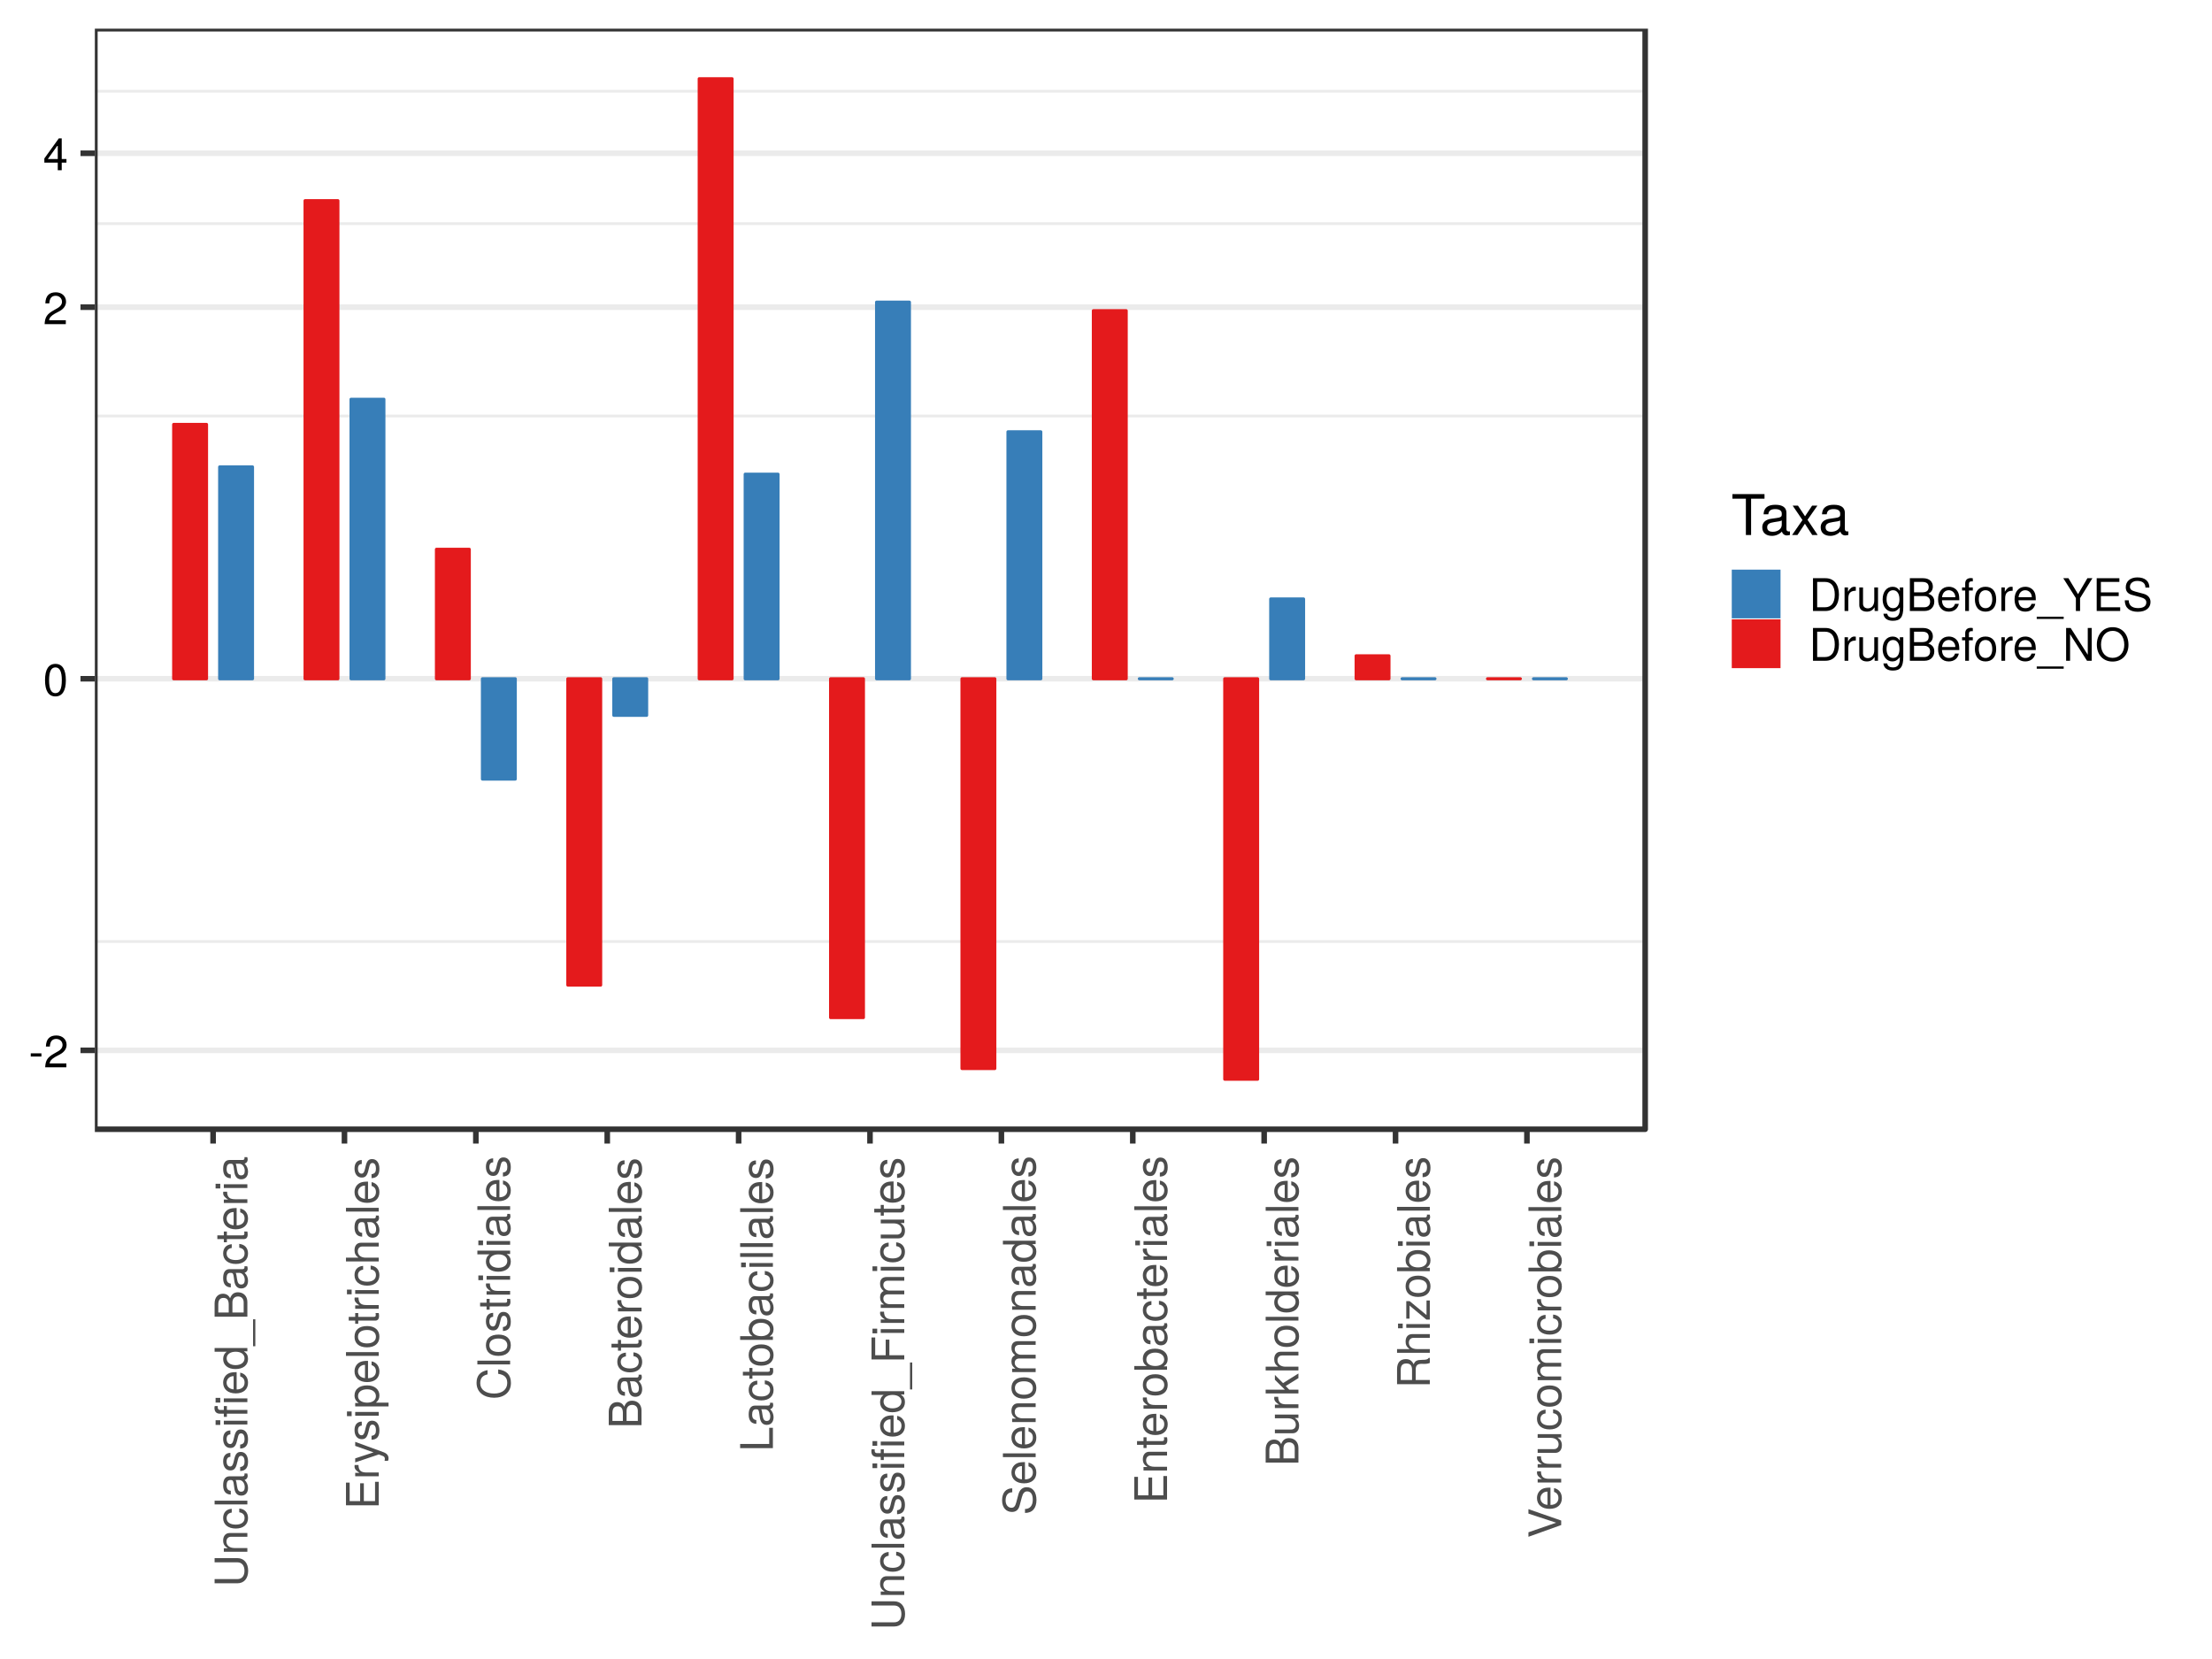 <?xml version="1.0" encoding="UTF-8"?>
<svg xmlns="http://www.w3.org/2000/svg" xmlns:xlink="http://www.w3.org/1999/xlink" width="768pt" height="576pt" viewBox="0 0 768 576" version="1.1">
<defs>
<g>
<symbol overflow="visible" id="glyph0-0">
<path style="stroke:none;" d=""/>
</symbol>
<symbol overflow="visible" id="glyph0-1">
<path style="stroke:none;" d="M 4.422 -3.75 L 4.422 -4.859 L 0.719 -4.859 L 0.719 -3.75 Z M 4.422 -3.75 "/>
</symbol>
<symbol overflow="visible" id="glyph0-2">
<path style="stroke:none;" d="M 7.969 -7.812 C 7.969 -9.688 6.516 -11.062 4.422 -11.062 C 2.172 -11.062 0.859 -9.906 0.781 -7.219 L 2.156 -7.219 C 2.266 -9.078 3.031 -9.859 4.375 -9.859 C 5.625 -9.859 6.562 -8.969 6.562 -7.781 C 6.562 -6.906 6.047 -6.156 5.062 -5.594 L 3.641 -4.781 C 1.328 -3.484 0.656 -2.438 0.531 0 L 7.891 0 L 7.891 -1.359 L 2.078 -1.359 C 2.219 -2.266 2.719 -2.844 4.062 -3.641 L 5.625 -4.469 C 7.172 -5.297 7.969 -6.453 7.969 -7.812 Z M 7.969 -7.812 "/>
</symbol>
<symbol overflow="visible" id="glyph0-3">
<path style="stroke:none;" d="M 7.906 -5.312 C 7.906 -9.156 6.688 -11.062 4.281 -11.062 C 1.906 -11.062 0.672 -9.125 0.672 -5.406 C 0.672 -1.688 1.922 0.234 4.281 0.234 C 6.625 0.234 7.906 -1.688 7.906 -5.312 Z M 6.5 -5.438 C 6.5 -2.312 5.781 -0.906 4.25 -0.906 C 2.812 -0.906 2.078 -2.375 2.078 -5.391 C 2.078 -8.422 2.812 -9.844 4.281 -9.844 C 5.766 -9.844 6.5 -8.406 6.5 -5.438 Z M 6.5 -5.438 "/>
</symbol>
<symbol overflow="visible" id="glyph0-4">
<path style="stroke:none;" d="M 8.109 -2.656 L 8.109 -3.891 L 6.469 -3.891 L 6.469 -11.062 L 5.453 -11.062 L 0.438 -4.094 L 0.438 -2.656 L 5.094 -2.656 L 5.094 0 L 6.469 0 L 6.469 -2.656 Z M 5.094 -3.891 L 1.641 -3.891 L 5.094 -8.719 Z M 5.094 -3.891 "/>
</symbol>
<symbol overflow="visible" id="glyph0-5">
<path style="stroke:none;" d="M 10.406 -5.688 C 10.406 -9.219 8.656 -11.375 5.766 -11.375 L 1.391 -11.375 L 1.391 0 L 5.766 0 C 8.641 0 10.406 -2.156 10.406 -5.688 Z M 8.953 -5.672 C 8.953 -2.812 7.766 -1.281 5.516 -1.281 L 2.844 -1.281 L 2.844 -10.094 L 5.516 -10.094 C 7.766 -10.094 8.953 -8.578 8.953 -5.672 Z M 8.953 -5.672 "/>
</symbol>
<symbol overflow="visible" id="glyph0-6">
<path style="stroke:none;" d="M 5 -7.031 L 5 -8.359 C 4.781 -8.391 4.672 -8.406 4.5 -8.406 C 3.672 -8.406 3.031 -7.906 2.281 -6.688 L 2.281 -8.172 L 1.094 -8.172 L 1.094 0 L 2.391 0 L 2.391 -4.234 C 2.391 -6.078 3 -7 5 -7.031 Z M 5 -7.031 "/>
</symbol>
<symbol overflow="visible" id="glyph0-7">
<path style="stroke:none;" d="M 7.516 0 L 7.516 -8.172 L 6.219 -8.172 L 6.219 -3.672 C 6.219 -2 5.344 -0.906 3.984 -0.906 C 2.969 -0.906 2.312 -1.531 2.312 -2.516 L 2.312 -8.172 L 1.016 -8.172 L 1.016 -2 C 1.016 -0.641 2.031 0.234 3.625 0.234 C 4.812 0.234 5.578 -0.188 6.344 -1.266 L 6.344 0 Z M 7.516 0 "/>
</symbol>
<symbol overflow="visible" id="glyph0-8">
<path style="stroke:none;" d="M 7.625 -1.344 L 7.625 -8.172 L 6.422 -8.172 L 6.422 -6.984 C 5.766 -7.953 4.969 -8.406 3.922 -8.406 C 1.859 -8.406 0.453 -6.656 0.453 -4 C 0.453 -1.438 1.906 0.234 3.828 0.234 C 4.844 0.234 5.562 -0.203 6.422 -1.234 L 6.422 -0.688 C 6.422 1.484 5.531 2.312 4.016 2.312 C 3 2.312 2.203 1.938 2.047 0.938 L 0.719 0.938 C 0.859 2.484 2.062 3.406 3.969 3.406 C 6.531 3.406 7.625 2.266 7.625 -1.344 Z M 6.297 -4.031 C 6.297 -2.094 5.453 -0.969 4.078 -0.969 C 2.672 -0.969 1.812 -2.109 1.812 -4.078 C 1.812 -6.047 2.688 -7.203 4.062 -7.203 C 5.469 -7.203 6.297 -6.016 6.297 -4.031 Z M 6.297 -4.031 "/>
</symbol>
<symbol overflow="visible" id="glyph0-9">
<path style="stroke:none;" d="M 9.719 -3.25 C 9.719 -4.609 9.094 -5.438 7.641 -6 C 8.672 -6.484 9.219 -7.328 9.219 -8.484 C 9.219 -10.141 8 -11.375 5.844 -11.375 L 1.234 -11.375 L 1.234 0 L 6.359 0 C 8.406 0 9.719 -1.375 9.719 -3.25 Z M 7.766 -8.281 C 7.766 -7.125 7.094 -6.469 5.484 -6.469 L 2.688 -6.469 L 2.688 -10.094 L 5.484 -10.094 C 7.094 -10.094 7.766 -9.438 7.766 -8.281 Z M 8.266 -3.234 C 8.266 -2.141 7.594 -1.281 6.219 -1.281 L 2.688 -1.281 L 2.688 -5.188 L 6.219 -5.188 C 7.594 -5.188 8.266 -4.328 8.266 -3.234 Z M 8.266 -3.234 "/>
</symbol>
<symbol overflow="visible" id="glyph0-10">
<path style="stroke:none;" d="M 8 -3.719 C 8 -4.891 7.906 -5.641 7.672 -6.25 C 7.141 -7.594 5.891 -8.406 4.359 -8.406 C 2.094 -8.406 0.625 -6.719 0.625 -4.031 C 0.625 -1.359 2.047 0.234 4.328 0.234 C 6.203 0.234 7.5 -0.828 7.828 -2.484 L 6.516 -2.484 C 6.156 -1.406 5.422 -0.969 4.375 -0.969 C 3.031 -0.969 2.016 -1.844 1.984 -3.719 Z M 6.609 -4.859 C 6.609 -4.859 6.609 -4.797 6.594 -4.766 L 2.016 -4.766 C 2.125 -6.219 3.047 -7.203 4.344 -7.203 C 5.625 -7.203 6.609 -6.141 6.609 -4.859 Z M 6.609 -4.859 "/>
</symbol>
<symbol overflow="visible" id="glyph0-11">
<path style="stroke:none;" d="M 4.016 -7.109 L 4.016 -8.172 L 2.672 -8.172 L 2.672 -9.453 C 2.672 -10 2.984 -10.281 3.578 -10.281 C 3.688 -10.281 3.734 -10.281 4.016 -10.266 L 4.016 -11.344 C 3.734 -11.406 3.562 -11.422 3.297 -11.422 C 2.094 -11.422 1.375 -10.734 1.375 -9.562 L 1.375 -8.172 L 0.281 -8.172 L 0.281 -7.109 L 1.375 -7.109 L 1.375 0 L 2.672 0 L 2.672 -7.109 Z M 4.016 -7.109 "/>
</symbol>
<symbol overflow="visible" id="glyph0-12">
<path style="stroke:none;" d="M 7.953 -4.016 C 7.953 -6.844 6.594 -8.406 4.234 -8.406 C 1.953 -8.406 0.562 -6.828 0.562 -4.078 C 0.562 -1.344 1.938 0.234 4.25 0.234 C 6.547 0.234 7.953 -1.344 7.953 -4.016 Z M 6.594 -4.031 C 6.594 -2.125 5.688 -0.969 4.25 -0.969 C 2.812 -0.969 1.922 -2.109 1.922 -4.078 C 1.922 -6.047 2.812 -7.203 4.25 -7.203 C 5.719 -7.203 6.594 -6.062 6.594 -4.031 Z M 6.594 -4.031 "/>
</symbol>
<symbol overflow="visible" id="glyph0-13">
<path style="stroke:none;" d="M 9.016 2.766 L 9.016 1.984 L -0.344 1.984 L -0.344 2.766 Z M 9.016 2.766 "/>
</symbol>
<symbol overflow="visible" id="glyph0-14">
<path style="stroke:none;" d="M 10.312 -11.375 L 8.578 -11.375 L 5.328 -5.828 L 2 -11.375 L 0.203 -11.375 L 4.578 -4.453 L 4.578 0 L 6.031 0 L 6.031 -4.453 Z M 10.312 -11.375 "/>
</symbol>
<symbol overflow="visible" id="glyph0-15">
<path style="stroke:none;" d="M 9.562 0 L 9.562 -1.281 L 2.859 -1.281 L 2.859 -5.172 L 9.047 -5.172 L 9.047 -6.453 L 2.859 -6.453 L 2.859 -10.094 L 9.281 -10.094 L 9.281 -11.375 L 1.406 -11.375 L 1.406 0 Z M 9.562 0 "/>
</symbol>
<symbol overflow="visible" id="glyph0-16">
<path style="stroke:none;" d="M 9.688 -3.125 C 9.688 -4.516 8.812 -5.547 7.266 -5.969 L 4.406 -6.734 C 3.047 -7.094 2.547 -7.547 2.547 -8.422 C 2.547 -9.578 3.562 -10.438 5.078 -10.438 C 6.891 -10.438 7.922 -9.609 7.922 -8.125 L 9.297 -8.125 C 9.297 -10.359 7.75 -11.656 5.125 -11.656 C 2.641 -11.656 1.094 -10.281 1.094 -8.219 C 1.094 -6.828 1.828 -5.953 3.328 -5.562 L 6.141 -4.812 C 7.578 -4.438 8.234 -3.875 8.234 -2.984 C 8.234 -1.734 7.297 -1 5.328 -1 C 3.188 -1 2.125 -2.078 2.125 -3.703 L 0.75 -3.703 C 0.75 -1.016 2.562 0.281 5.234 0.281 C 8.125 0.281 9.688 -1.094 9.688 -3.125 Z M 9.688 -3.125 "/>
</symbol>
<symbol overflow="visible" id="glyph0-17">
<path style="stroke:none;" d="M 10.078 0 L 10.078 -11.375 L 8.703 -11.375 L 8.703 -2.078 L 2.766 -11.375 L 1.188 -11.375 L 1.188 0 L 2.562 0 L 2.562 -9.219 L 8.438 0 Z M 10.078 0 "/>
</symbol>
<symbol overflow="visible" id="glyph0-18">
<path style="stroke:none;" d="M 11.578 -5.5 C 11.578 -9.172 9.406 -11.656 6.062 -11.656 C 2.812 -11.656 0.594 -9.156 0.594 -5.594 C 0.594 -2.047 2.812 0.281 6.078 0.281 C 9.422 0.281 11.578 -2.172 11.578 -5.5 Z M 10.125 -5.531 C 10.125 -2.797 8.484 -1 6.078 -1 C 3.672 -1 2.047 -2.797 2.047 -5.594 C 2.047 -8.406 3.672 -10.375 6.062 -10.375 C 8.531 -10.375 10.125 -8.406 10.125 -5.531 Z M 10.125 -5.531 "/>
</symbol>
<symbol overflow="visible" id="glyph1-0">
<path style="stroke:none;" d=""/>
</symbol>
<symbol overflow="visible" id="glyph1-1">
<path style="stroke:none;" d="M -3.469 -10.062 L -11.375 -10.062 L -11.375 -8.609 L -3.469 -8.609 C -1.938 -8.609 -1 -7.5 -1 -5.672 C -1 -3.969 -1.812 -2.781 -3.469 -2.781 L -11.375 -2.781 L -11.375 -1.328 L -3.469 -1.328 C -1.156 -1.328 0.281 -2.984 0.281 -5.672 C 0.281 -8.344 -1.188 -10.062 -3.469 -10.062 Z M -3.469 -10.062 "/>
</symbol>
<symbol overflow="visible" id="glyph1-2">
<path style="stroke:none;" d="M 0 -7.594 L -6.172 -7.594 C -7.531 -7.594 -8.406 -6.578 -8.406 -5 C -8.406 -3.797 -7.938 -3.016 -6.797 -2.297 L -8.172 -2.297 L -8.172 -1.094 L 0 -1.094 L 0 -2.391 L -4.5 -2.391 C -6.172 -2.391 -7.266 -3.297 -7.266 -4.609 C -7.266 -5.641 -6.641 -6.297 -5.656 -6.297 L 0 -6.297 Z M 0 -7.594 "/>
</symbol>
<symbol overflow="visible" id="glyph1-3">
<path style="stroke:none;" d="M -2.812 -7.438 L -2.812 -6.125 C -1.5 -5.906 -0.969 -5.234 -0.969 -4.125 C -0.969 -2.703 -2.078 -1.844 -4 -1.844 C -6.047 -1.844 -7.203 -2.688 -7.203 -4.094 C -7.203 -5.188 -6.562 -5.875 -5.422 -6.031 L -5.422 -7.344 C -7.422 -7.188 -8.406 -5.938 -8.406 -4.109 C -8.406 -1.922 -6.719 -0.484 -4 -0.484 C -1.375 -0.484 0.234 -1.891 0.234 -4.094 C 0.234 -6.047 -0.938 -7.281 -2.812 -7.438 Z M -2.812 -7.438 "/>
</symbol>
<symbol overflow="visible" id="glyph1-4">
<path style="stroke:none;" d="M 0 -2.359 L -11.375 -2.359 L -11.375 -1.062 L 0 -1.062 Z M 0 -2.359 "/>
</symbol>
<symbol overflow="visible" id="glyph1-5">
<path style="stroke:none;" d="M -0.031 -8.344 L -1.016 -8.344 C -0.984 -8.203 -0.984 -8.141 -0.984 -8.062 C -0.984 -7.609 -1.219 -7.359 -1.625 -7.359 L -6.172 -7.359 C -7.625 -7.359 -8.406 -6.297 -8.406 -4.281 C -8.406 -2.312 -7.641 -1.094 -5.75 -1.016 L -5.75 -2.328 C -6.75 -2.438 -7.203 -3.031 -7.203 -4.234 C -7.203 -5.406 -6.766 -6.062 -5.984 -6.062 L -5.641 -6.062 C -5.094 -6.062 -4.859 -5.734 -4.734 -4.703 C -4.5 -2.875 -4.438 -2.594 -4.234 -2.094 C -3.859 -1.141 -3.125 -0.656 -2.125 -0.656 C -0.641 -0.656 0.234 -1.688 0.234 -3.344 C 0.234 -4.375 -0.203 -5.391 -0.969 -6.109 C -0.344 -6.25 0.109 -6.812 0.109 -7.453 C 0.109 -7.719 0.078 -7.922 -0.031 -8.344 Z M -2.828 -6.062 C -1.656 -6.062 -0.906 -4.875 -0.906 -3.625 C -0.906 -2.609 -1.266 -2.016 -2.156 -2.016 C -3.016 -2.016 -3.391 -2.594 -3.594 -3.969 C -3.781 -5.344 -3.844 -5.625 -4.031 -6.062 Z M -2.828 -6.062 "/>
</symbol>
<symbol overflow="visible" id="glyph1-6">
<path style="stroke:none;" d="M -2.297 -7.156 C -3.516 -7.156 -4.109 -6.469 -4.5 -4.844 L -4.797 -3.609 C -5.047 -2.547 -5.391 -2.094 -5.969 -2.094 C -6.719 -2.094 -7.203 -2.766 -7.203 -3.828 C -7.203 -4.859 -6.75 -5.422 -5.891 -5.453 L -5.891 -6.828 C -7.5 -6.812 -8.406 -5.75 -8.406 -3.875 C -8.406 -1.969 -7.422 -0.734 -5.906 -0.734 C -4.625 -0.734 -4.016 -1.391 -3.562 -3.328 L -3.266 -4.531 C -3.047 -5.438 -2.781 -5.797 -2.188 -5.797 C -1.422 -5.797 -0.969 -5.031 -0.969 -3.906 C -0.969 -2.734 -1.25 -2.078 -2.5 -1.906 L -2.5 -0.531 C -0.609 -0.594 0.234 -1.656 0.234 -3.797 C 0.234 -5.844 -0.719 -7.156 -2.297 -7.156 Z M -2.297 -7.156 "/>
</symbol>
<symbol overflow="visible" id="glyph1-7">
<path style="stroke:none;" d="M 0 -2.391 L -8.172 -2.391 L -8.172 -1.094 L 0 -1.094 Z M -9.406 -2.562 L -11.031 -2.562 L -11.031 -0.938 L -9.406 -0.938 Z M -9.406 -2.562 "/>
</symbol>
<symbol overflow="visible" id="glyph1-8">
<path style="stroke:none;" d="M -7.109 -4.016 L -8.172 -4.016 L -8.172 -2.672 L -9.453 -2.672 C -10 -2.672 -10.281 -2.984 -10.281 -3.578 C -10.281 -3.688 -10.281 -3.734 -10.266 -4.016 L -11.344 -4.016 C -11.406 -3.734 -11.422 -3.562 -11.422 -3.297 C -11.422 -2.094 -10.734 -1.375 -9.562 -1.375 L -8.172 -1.375 L -8.172 -0.281 L -7.109 -0.281 L -7.109 -1.375 L 0 -1.375 L 0 -2.672 L -7.109 -2.672 Z M 0 -6.688 L -8.172 -6.688 L -8.172 -5.391 L 0 -5.391 Z M -9.406 -6.859 L -11.031 -6.859 L -11.031 -5.234 L -9.406 -5.234 Z M -9.406 -6.859 "/>
</symbol>
<symbol overflow="visible" id="glyph1-9">
<path style="stroke:none;" d="M -3.719 -8 C -4.891 -8 -5.641 -7.906 -6.25 -7.672 C -7.594 -7.141 -8.406 -5.891 -8.406 -4.359 C -8.406 -2.094 -6.719 -0.625 -4.031 -0.625 C -1.359 -0.625 0.234 -2.047 0.234 -4.328 C 0.234 -6.203 -0.828 -7.5 -2.484 -7.828 L -2.484 -6.516 C -1.406 -6.156 -0.969 -5.422 -0.969 -4.375 C -0.969 -3.031 -1.844 -2.016 -3.719 -1.984 Z M -4.859 -6.609 C -4.859 -6.609 -4.797 -6.609 -4.766 -6.594 L -4.766 -2.016 C -6.219 -2.125 -7.203 -3.047 -7.203 -4.344 C -7.203 -5.625 -6.141 -6.609 -4.859 -6.609 Z M -4.859 -6.609 "/>
</symbol>
<symbol overflow="visible" id="glyph1-10">
<path style="stroke:none;" d="M 0 -7.719 L -11.375 -7.719 L -11.375 -6.422 L -7.141 -6.422 C -7.969 -5.875 -8.406 -5 -8.406 -3.906 C -8.406 -1.797 -6.766 -0.406 -4.156 -0.406 C -1.406 -0.406 0.234 -1.766 0.234 -3.953 C 0.234 -5.078 -0.188 -5.859 -1.203 -6.562 L 0 -6.562 Z M -4.047 -6.422 C -2.172 -6.422 -0.984 -5.516 -0.984 -4.141 C -0.984 -2.719 -2.188 -1.766 -4.078 -1.766 C -5.984 -1.766 -7.188 -2.719 -7.188 -4.125 C -7.188 -5.531 -5.938 -6.422 -4.047 -6.422 Z M -4.047 -6.422 "/>
</symbol>
<symbol overflow="visible" id="glyph1-11">
<path style="stroke:none;" d="M 2.766 -9.016 L 1.984 -9.016 L 1.984 0.344 L 2.766 0.344 Z M 2.766 -9.016 "/>
</symbol>
<symbol overflow="visible" id="glyph1-12">
<path style="stroke:none;" d="M -3.25 -9.719 C -4.609 -9.719 -5.438 -9.094 -6 -7.641 C -6.484 -8.672 -7.328 -9.219 -8.484 -9.219 C -10.141 -9.219 -11.375 -8 -11.375 -5.844 L -11.375 -1.234 L 0 -1.234 L 0 -6.359 C 0 -8.406 -1.375 -9.719 -3.25 -9.719 Z M -8.281 -7.766 C -7.125 -7.766 -6.469 -7.094 -6.469 -5.484 L -6.469 -2.688 L -10.094 -2.688 L -10.094 -5.484 C -10.094 -7.094 -9.438 -7.766 -8.281 -7.766 Z M -3.234 -8.266 C -2.141 -8.266 -1.281 -7.594 -1.281 -6.219 L -1.281 -2.688 L -5.188 -2.688 L -5.188 -6.219 C -5.188 -7.594 -4.328 -8.266 -3.234 -8.266 Z M -3.234 -8.266 "/>
</symbol>
<symbol overflow="visible" id="glyph1-13">
<path style="stroke:none;" d="M 0 -3.953 L -1.094 -3.953 C -1.047 -3.797 -1.031 -3.594 -1.031 -3.344 C -1.031 -2.781 -1.188 -2.625 -1.766 -2.625 L -7.109 -2.625 L -7.109 -3.953 L -8.172 -3.953 L -8.172 -2.625 L -10.422 -2.625 L -10.422 -1.328 L -8.172 -1.328 L -8.172 -0.219 L -7.109 -0.219 L -7.109 -1.328 L -1.188 -1.328 C -0.359 -1.328 0.109 -1.891 0.109 -2.906 C 0.109 -3.219 0.078 -3.531 0 -3.953 Z M 0 -3.953 "/>
</symbol>
<symbol overflow="visible" id="glyph1-14">
<path style="stroke:none;" d="M -7.031 -5 L -8.359 -5 C -8.391 -4.781 -8.406 -4.672 -8.406 -4.5 C -8.406 -3.672 -7.906 -3.031 -6.688 -2.281 L -8.172 -2.281 L -8.172 -1.094 L 0 -1.094 L 0 -2.391 L -4.234 -2.391 C -6.078 -2.391 -7 -3 -7.031 -5 Z M -7.031 -5 "/>
</symbol>
<symbol overflow="visible" id="glyph1-15">
<path style="stroke:none;" d="M 0 -9.562 L -1.281 -9.562 L -1.281 -2.859 L -5.172 -2.859 L -5.172 -9.047 L -6.453 -9.047 L -6.453 -2.859 L -10.094 -2.859 L -10.094 -9.281 L -11.375 -9.281 L -11.375 -1.406 L 0 -1.406 Z M 0 -9.562 "/>
</symbol>
<symbol overflow="visible" id="glyph1-16">
<path style="stroke:none;" d="M -8.172 -7.453 L -8.172 -6.047 L -1.812 -3.797 L -8.172 -1.703 L -8.172 -0.312 L 0.031 -3.078 L 1.328 -2.578 C 1.906 -2.359 2.125 -2.094 2.125 -1.531 C 2.125 -1.344 2.094 -1.125 2.031 -0.844 L 3.203 -0.844 C 3.344 -1.109 3.406 -1.375 3.406 -1.719 C 3.406 -2.641 2.891 -3.391 1.719 -3.828 Z M -8.172 -7.453 "/>
</symbol>
<symbol overflow="visible" id="glyph1-17">
<path style="stroke:none;" d="M -4 -8.156 C -6.75 -8.156 -8.406 -6.812 -8.406 -4.641 C -8.406 -3.547 -7.906 -2.656 -6.938 -2.047 L -8.172 -2.047 L -8.172 -0.859 L 3.406 -0.859 L 3.406 -2.156 L -0.984 -2.156 C -0.141 -2.844 0.234 -3.609 0.234 -4.656 C 0.234 -6.766 -1.406 -8.156 -4 -8.156 Z M -4.031 -6.797 C -2.188 -6.797 -0.984 -5.844 -0.984 -4.422 C -0.984 -3.062 -2.109 -2.156 -4.016 -2.156 C -5.938 -2.156 -7.188 -3.062 -7.188 -4.422 C -7.188 -5.859 -5.984 -6.797 -4.031 -6.797 Z M -4.031 -6.797 "/>
</symbol>
<symbol overflow="visible" id="glyph1-18">
<path style="stroke:none;" d="M -4.016 -7.953 C -6.844 -7.953 -8.406 -6.594 -8.406 -4.234 C -8.406 -1.953 -6.828 -0.562 -4.078 -0.562 C -1.344 -0.562 0.234 -1.938 0.234 -4.25 C 0.234 -6.547 -1.344 -7.953 -4.016 -7.953 Z M -4.031 -6.594 C -2.125 -6.594 -0.969 -5.688 -0.969 -4.25 C -0.969 -2.812 -2.109 -1.922 -4.078 -1.922 C -6.047 -1.922 -7.203 -2.812 -7.203 -4.25 C -7.203 -5.719 -6.062 -6.594 -4.031 -6.594 Z M -4.031 -6.594 "/>
</symbol>
<symbol overflow="visible" id="glyph1-19">
<path style="stroke:none;" d="M 0 -7.578 L -6.172 -7.578 C -7.547 -7.578 -8.406 -6.594 -8.406 -5 C -8.406 -3.859 -8.047 -3.156 -7.047 -2.391 L -11.375 -2.391 L -11.375 -1.094 L 0 -1.094 L 0 -2.391 L -4.5 -2.391 C -6.172 -2.391 -7.266 -3.266 -7.266 -4.594 C -7.266 -5.516 -6.734 -6.281 -5.656 -6.281 L 0 -6.281 Z M 0 -7.578 "/>
</symbol>
<symbol overflow="visible" id="glyph1-20">
<path style="stroke:none;" d="M -4.141 -10.562 L -4.141 -9.062 C -2 -8.719 -1 -7.812 -1 -5.891 C -1 -3.641 -2.734 -2.203 -5.562 -2.203 C -8.484 -2.203 -10.375 -3.578 -10.375 -5.766 C -10.375 -7.547 -9.578 -8.484 -7.844 -8.844 L -7.844 -10.328 C -10.344 -9.875 -11.656 -8.438 -11.656 -5.938 C -11.656 -2.5 -8.875 -0.75 -5.547 -0.75 C -2.234 -0.75 0.281 -2.547 0.281 -5.875 C 0.281 -8.656 -1.188 -10.219 -4.141 -10.562 Z M -4.141 -10.562 "/>
</symbol>
<symbol overflow="visible" id="glyph1-21">
<path style="stroke:none;" d="M 0 -8.312 L -1.281 -8.312 L -1.281 -2.703 L -11.375 -2.703 L -11.375 -1.25 L 0 -1.25 Z M 0 -8.312 "/>
</symbol>
<symbol overflow="visible" id="glyph1-22">
<path style="stroke:none;" d="M -4.172 -8.156 C -6.828 -8.156 -8.406 -6.812 -8.406 -4.656 C -8.406 -3.547 -7.984 -2.75 -7.062 -2.141 L -11.375 -2.141 L -11.375 -0.844 L 0 -0.844 L 0 -2.016 L -1.172 -2.016 C -0.219 -2.641 0.234 -3.469 0.234 -4.594 C 0.234 -6.75 -1.531 -8.156 -4.172 -8.156 Z M -4.094 -6.797 C -2.25 -6.797 -0.984 -5.828 -0.984 -4.406 C -0.984 -3.047 -2.234 -2.141 -4.078 -2.141 C -6 -2.141 -7.25 -3.047 -7.188 -4.406 C -7.188 -5.859 -5.922 -6.797 -4.094 -6.797 Z M -4.094 -6.797 "/>
</symbol>
<symbol overflow="visible" id="glyph1-23">
<path style="stroke:none;" d="M -10.094 -9.031 L -11.375 -9.031 L -11.375 -1.406 L 0 -1.406 L 0 -2.859 L -5.172 -2.859 L -5.172 -8.281 L -6.453 -8.281 L -6.453 -2.859 L -10.094 -2.859 Z M -10.094 -9.031 "/>
</symbol>
<symbol overflow="visible" id="glyph1-24">
<path style="stroke:none;" d="M 0 -11.844 L -6.125 -11.844 C -7.594 -11.844 -8.406 -11.047 -8.406 -9.516 C -8.406 -8.422 -8.078 -7.766 -7.156 -7 C -8.031 -6.516 -8.406 -5.859 -8.406 -4.797 C -8.406 -3.719 -8 -3 -7.016 -2.297 L -8.172 -2.297 L -8.172 -1.109 L 0 -1.109 L 0 -2.406 L -5.125 -2.406 C -6.312 -2.406 -7.266 -3.266 -7.266 -4.312 C -7.266 -5.281 -6.672 -5.828 -5.625 -5.828 L 0 -5.828 L 0 -7.125 L -5.125 -7.125 C -6.312 -7.125 -7.266 -8 -7.266 -9.062 C -7.266 -10.016 -6.656 -10.562 -5.625 -10.562 L 0 -10.562 Z M 0 -11.844 "/>
</symbol>
<symbol overflow="visible" id="glyph1-25">
<path style="stroke:none;" d="M 0 -7.516 L -8.172 -7.516 L -8.172 -6.219 L -3.672 -6.219 C -2 -6.219 -0.906 -5.344 -0.906 -3.984 C -0.906 -2.969 -1.531 -2.312 -2.516 -2.312 L -8.172 -2.312 L -8.172 -1.016 L -2 -1.016 C -0.641 -1.016 0.234 -2.031 0.234 -3.625 C 0.234 -4.812 -0.188 -5.578 -1.266 -6.344 L 0 -6.344 Z M 0 -7.516 "/>
</symbol>
<symbol overflow="visible" id="glyph1-26">
<path style="stroke:none;" d="M -3.125 -9.688 C -4.516 -9.688 -5.547 -8.812 -5.969 -7.266 L -6.734 -4.406 C -7.094 -3.047 -7.547 -2.547 -8.422 -2.547 C -9.578 -2.547 -10.438 -3.562 -10.438 -5.078 C -10.438 -6.891 -9.609 -7.922 -8.125 -7.922 L -8.125 -9.297 C -10.359 -9.297 -11.656 -7.75 -11.656 -5.125 C -11.656 -2.641 -10.281 -1.094 -8.219 -1.094 C -6.828 -1.094 -5.953 -1.828 -5.562 -3.328 L -4.812 -6.141 C -4.438 -7.578 -3.875 -8.234 -2.984 -8.234 C -1.734 -8.234 -1 -7.297 -1 -5.328 C -1 -3.188 -2.078 -2.125 -3.703 -2.125 L -3.703 -0.75 C -1.016 -0.75 0.281 -2.562 0.281 -5.234 C 0.281 -8.125 -1.094 -9.688 -3.125 -9.688 Z M -3.125 -9.688 "/>
</symbol>
<symbol overflow="visible" id="glyph1-27">
<path style="stroke:none;" d="M 0 -7.828 L -5.344 -4.484 L -8.172 -7.328 L -8.172 -5.656 L -4.703 -2.203 L -11.375 -2.203 L -11.375 -0.906 L 0 -0.906 L 0 -2.203 L -3.188 -2.203 L -4.422 -3.469 L 0 -6.219 Z M 0 -7.828 "/>
</symbol>
<symbol overflow="visible" id="glyph1-28">
<path style="stroke:none;" d="M 0 -10.594 L -0.359 -10.594 C -0.734 -10.047 -1.141 -9.922 -2.656 -9.906 C -4.516 -9.875 -5.078 -9.594 -5.609 -8.359 C -6.234 -9.641 -7.031 -10.156 -8.328 -10.156 C -10.297 -10.156 -11.375 -8.922 -11.375 -6.688 L -11.375 -1.453 L 0 -1.453 L 0 -2.906 L -4.891 -2.906 L -4.891 -6.641 C -4.891 -7.922 -4.266 -8.531 -2.875 -8.516 L -1.859 -8.5 C -1.156 -8.484 -0.469 -8.625 0 -8.828 Z M -8.125 -8.641 C -6.781 -8.641 -6.172 -7.953 -6.172 -6.406 L -6.172 -2.906 L -10.094 -2.906 L -10.094 -6.406 C -10.094 -8.031 -9.406 -8.641 -8.125 -8.641 Z M -8.125 -8.641 "/>
</symbol>
<symbol overflow="visible" id="glyph1-29">
<path style="stroke:none;" d="M 0 -7.125 L -1.141 -7.125 L -1.141 -2.062 L -7.016 -6.906 L -8.172 -6.906 L -8.172 -0.812 L -7.031 -0.812 L -7.031 -5.359 L -1.172 -0.484 L 0 -0.484 Z M 0 -7.125 "/>
</symbol>
<symbol overflow="visible" id="glyph1-30">
<path style="stroke:none;" d="M -11.375 -10.062 L -11.375 -8.516 L -1.75 -5.359 L -11.375 -2.031 L -11.375 -0.469 L 0 -4.547 L 0 -6.109 Z M -11.375 -10.062 "/>
</symbol>
<symbol overflow="visible" id="glyph2-0">
<path style="stroke:none;" d=""/>
</symbol>
<symbol overflow="visible" id="glyph2-1">
<path style="stroke:none;" d="M 11.547 -12.609 L 11.547 -14.203 L 0.406 -14.203 L 0.406 -12.609 L 5.078 -12.609 L 5.078 0 L 6.891 0 L 6.891 -12.609 Z M 11.547 -12.609 "/>
</symbol>
<symbol overflow="visible" id="glyph2-2">
<path style="stroke:none;" d="M 10.422 -0.031 L 10.422 -1.266 C 10.25 -1.234 10.172 -1.234 10.078 -1.234 C 9.516 -1.234 9.203 -1.516 9.203 -2.031 L 9.203 -7.719 C 9.203 -9.531 7.875 -10.5 5.359 -10.5 C 2.891 -10.5 1.359 -9.547 1.266 -7.188 L 2.906 -7.188 C 3.047 -8.438 3.781 -9 5.297 -9 C 6.766 -9 7.578 -8.453 7.578 -7.484 L 7.578 -7.047 C 7.578 -6.375 7.172 -6.078 5.891 -5.922 C 3.578 -5.625 3.234 -5.547 2.609 -5.297 C 1.422 -4.812 0.812 -3.891 0.812 -2.656 C 0.812 -0.797 2.109 0.297 4.172 0.297 C 5.469 0.297 6.734 -0.25 7.641 -1.203 C 7.812 -0.422 8.516 0.141 9.312 0.141 C 9.641 0.141 9.891 0.094 10.422 -0.031 Z M 7.578 -3.531 C 7.578 -2.062 6.094 -1.125 4.516 -1.125 C 3.25 -1.125 2.516 -1.578 2.516 -2.688 C 2.516 -3.766 3.234 -4.234 4.969 -4.484 C 6.688 -4.719 7.031 -4.797 7.578 -5.047 Z M 7.578 -3.531 "/>
</symbol>
<symbol overflow="visible" id="glyph2-3">
<path style="stroke:none;" d="M 9.219 0 L 5.688 -5.281 L 9.125 -10.203 L 7.281 -10.203 L 4.828 -6.5 L 2.375 -10.203 L 0.531 -10.203 L 3.938 -5.203 L 0.328 0 L 2.188 0 L 4.781 -3.922 L 7.328 0 Z M 9.219 0 "/>
</symbol>
</g>
<clipPath id="clip1">
  <path d="M 32.93 9.961 L 572 9.961 L 572 393 L 32.93 393 Z M 32.93 9.961 "/>
</clipPath>
<clipPath id="clip2">
  <path d="M 32.93 326 L 572 326 L 572 328 L 32.93 328 Z M 32.93 326 "/>
</clipPath>
<clipPath id="clip3">
  <path d="M 32.93 143 L 572 143 L 572 145 L 32.93 145 Z M 32.93 143 "/>
</clipPath>
<clipPath id="clip4">
  <path d="M 32.93 77 L 572 77 L 572 79 L 32.93 79 Z M 32.93 77 "/>
</clipPath>
<clipPath id="clip5">
  <path d="M 32.93 31 L 572 31 L 572 33 L 32.93 33 Z M 32.93 31 "/>
</clipPath>
<clipPath id="clip6">
  <path d="M 32.93 363 L 572.199 363 L 572.199 366 L 32.93 366 Z M 32.93 363 "/>
</clipPath>
<clipPath id="clip7">
  <path d="M 32.93 234 L 572.199 234 L 572.199 237 L 32.93 237 Z M 32.93 234 "/>
</clipPath>
<clipPath id="clip8">
  <path d="M 32.93 105 L 572.199 105 L 572.199 108 L 32.93 108 Z M 32.93 105 "/>
</clipPath>
<clipPath id="clip9">
  <path d="M 32.93 52 L 572.199 52 L 572.199 55 L 32.93 55 Z M 32.93 52 "/>
</clipPath>
<clipPath id="clip10">
  <path d="M 32.93 9.961 L 572.199 9.961 L 572.199 393.07 L 32.93 393.07 Z M 32.93 9.961 "/>
</clipPath>
</defs>
<g id="surface6212">
<rect x="0" y="0" width="768" height="576" style="fill:rgb(100%,100%,100%);fill-opacity:1;stroke:none;"/>
<rect x="0" y="0" width="768" height="576" style="fill:rgb(100%,100%,100%);fill-opacity:1;stroke:none;"/>
<path style="fill:none;stroke-width:1.94;stroke-linecap:round;stroke-linejoin:round;stroke:rgb(100%,100%,100%);stroke-opacity:1;stroke-miterlimit:10;" d="M 0 576 L 768 576 L 768 0 L 0 0 Z M 0 576 "/>
<g clip-path="url(#clip1)" clip-rule="nonzero">
<path style=" stroke:none;fill-rule:nonzero;fill:rgb(100%,100%,100%);fill-opacity:1;" d="M 32.93 392.07 L 571.199 392.07 L 571.199 9.961 L 32.93 9.961 Z M 32.93 392.07 "/>
</g>
<g clip-path="url(#clip2)" clip-rule="nonzero">
<path style="fill:none;stroke-width:0.97;stroke-linecap:butt;stroke-linejoin:round;stroke:rgb(92.157%,92.157%,92.157%);stroke-opacity:1;stroke-miterlimit:10;" d="M 32.93 326.891 L 571.199 326.891 "/>
</g>
<g clip-path="url(#clip3)" clip-rule="nonzero">
<path style="fill:none;stroke-width:0.97;stroke-linecap:butt;stroke-linejoin:round;stroke:rgb(92.157%,92.157%,92.157%);stroke-opacity:1;stroke-miterlimit:10;" d="M 32.93 144.438 L 571.199 144.438 "/>
</g>
<g clip-path="url(#clip4)" clip-rule="nonzero">
<path style="fill:none;stroke-width:0.97;stroke-linecap:butt;stroke-linejoin:round;stroke:rgb(92.157%,92.157%,92.157%);stroke-opacity:1;stroke-miterlimit:10;" d="M 32.93 77.652 L 571.199 77.652 "/>
</g>
<g clip-path="url(#clip5)" clip-rule="nonzero">
<path style="fill:none;stroke-width:0.97;stroke-linecap:butt;stroke-linejoin:round;stroke:rgb(92.157%,92.157%,92.157%);stroke-opacity:1;stroke-miterlimit:10;" d="M 32.93 31.672 L 571.199 31.672 "/>
</g>
<g clip-path="url(#clip6)" clip-rule="nonzero">
<path style="fill:none;stroke-width:1.94;stroke-linecap:butt;stroke-linejoin:round;stroke:rgb(92.157%,92.157%,92.157%);stroke-opacity:1;stroke-miterlimit:10;" d="M 32.93 364.676 L 571.199 364.676 "/>
</g>
<g clip-path="url(#clip7)" clip-rule="nonzero">
<path style="fill:none;stroke-width:1.94;stroke-linecap:butt;stroke-linejoin:round;stroke:rgb(92.157%,92.157%,92.157%);stroke-opacity:1;stroke-miterlimit:10;" d="M 32.93 235.664 L 571.199 235.664 "/>
</g>
<g clip-path="url(#clip8)" clip-rule="nonzero">
<path style="fill:none;stroke-width:1.94;stroke-linecap:butt;stroke-linejoin:round;stroke:rgb(92.157%,92.157%,92.157%);stroke-opacity:1;stroke-miterlimit:10;" d="M 32.93 106.648 L 571.199 106.648 "/>
</g>
<g clip-path="url(#clip9)" clip-rule="nonzero">
<path style="fill:none;stroke-width:1.94;stroke-linecap:butt;stroke-linejoin:round;stroke:rgb(92.157%,92.157%,92.157%);stroke-opacity:1;stroke-miterlimit:10;" d="M 32.93 53.211 L 571.199 53.211 "/>
</g>
<path style="fill-rule:nonzero;fill:rgb(21.569%,49.412%,72.157%);fill-opacity:1;stroke-width:1.067;stroke-linecap:round;stroke-linejoin:round;stroke:rgb(21.569%,49.412%,72.157%);stroke-opacity:1;stroke-miterlimit:10;" d="M 76.266 162.109 L 87.668 162.109 L 87.668 235.664 L 76.266 235.664 Z M 76.266 162.109 "/>
<path style="fill-rule:nonzero;fill:rgb(89.412%,10.196%,10.98%);fill-opacity:1;stroke-width:1.067;stroke-linecap:round;stroke-linejoin:round;stroke:rgb(89.412%,10.196%,10.98%);stroke-opacity:1;stroke-miterlimit:10;" d="M 60.297 147.355 L 71.703 147.355 L 71.703 235.664 L 60.297 235.664 Z M 60.297 147.355 "/>
<path style="fill-rule:nonzero;fill:rgb(21.569%,49.412%,72.157%);fill-opacity:1;stroke-width:1.067;stroke-linecap:round;stroke-linejoin:round;stroke:rgb(21.569%,49.412%,72.157%);stroke-opacity:1;stroke-miterlimit:10;" d="M 121.879 138.621 L 133.285 138.621 L 133.285 235.664 L 121.879 235.664 Z M 121.879 138.621 "/>
<path style="fill-rule:nonzero;fill:rgb(89.412%,10.196%,10.98%);fill-opacity:1;stroke-width:1.067;stroke-linecap:round;stroke-linejoin:round;stroke:rgb(89.412%,10.196%,10.98%);stroke-opacity:1;stroke-miterlimit:10;" d="M 105.914 69.676 L 117.32 69.676 L 117.32 235.664 L 105.914 235.664 Z M 105.914 69.676 "/>
<path style="fill-rule:nonzero;fill:rgb(21.569%,49.412%,72.157%);fill-opacity:1;stroke-width:1.067;stroke-linecap:round;stroke-linejoin:round;stroke:rgb(21.569%,49.412%,72.157%);stroke-opacity:1;stroke-miterlimit:10;" d="M 167.496 235.664 L 178.902 235.664 L 178.902 270.488 L 167.496 270.488 Z M 167.496 235.664 "/>
<path style="fill-rule:nonzero;fill:rgb(89.412%,10.196%,10.98%);fill-opacity:1;stroke-width:1.067;stroke-linecap:round;stroke-linejoin:round;stroke:rgb(89.412%,10.196%,10.98%);stroke-opacity:1;stroke-miterlimit:10;" d="M 151.531 190.711 L 162.934 190.711 L 162.934 235.664 L 151.531 235.664 Z M 151.531 190.711 "/>
<path style="fill-rule:nonzero;fill:rgb(21.569%,49.412%,72.157%);fill-opacity:1;stroke-width:1.067;stroke-linecap:round;stroke-linejoin:round;stroke:rgb(21.569%,49.412%,72.157%);stroke-opacity:1;stroke-miterlimit:10;" d="M 213.113 235.664 L 224.516 235.664 L 224.516 248.355 L 213.113 248.355 Z M 213.113 235.664 "/>
<path style="fill-rule:nonzero;fill:rgb(89.412%,10.196%,10.98%);fill-opacity:1;stroke-width:1.067;stroke-linecap:round;stroke-linejoin:round;stroke:rgb(89.412%,10.196%,10.98%);stroke-opacity:1;stroke-miterlimit:10;" d="M 197.148 235.664 L 208.551 235.664 L 208.551 342.016 L 197.148 342.016 Z M 197.148 235.664 "/>
<path style="fill-rule:nonzero;fill:rgb(21.569%,49.412%,72.157%);fill-opacity:1;stroke-width:1.067;stroke-linecap:round;stroke-linejoin:round;stroke:rgb(21.569%,49.412%,72.157%);stroke-opacity:1;stroke-miterlimit:10;" d="M 258.727 164.637 L 270.133 164.637 L 270.133 235.664 L 258.727 235.664 Z M 258.727 164.637 "/>
<path style="fill-rule:nonzero;fill:rgb(89.412%,10.196%,10.98%);fill-opacity:1;stroke-width:1.067;stroke-linecap:round;stroke-linejoin:round;stroke:rgb(89.412%,10.196%,10.98%);stroke-opacity:1;stroke-miterlimit:10;" d="M 242.762 27.332 L 254.168 27.332 L 254.168 235.664 L 242.762 235.664 Z M 242.762 27.332 "/>
<path style="fill-rule:nonzero;fill:rgb(21.569%,49.412%,72.157%);fill-opacity:1;stroke-width:1.067;stroke-linecap:round;stroke-linejoin:round;stroke:rgb(21.569%,49.412%,72.157%);stroke-opacity:1;stroke-miterlimit:10;" d="M 304.344 104.906 L 315.75 104.906 L 315.75 235.664 L 304.344 235.664 Z M 304.344 104.906 "/>
<path style="fill-rule:nonzero;fill:rgb(89.412%,10.196%,10.98%);fill-opacity:1;stroke-width:1.067;stroke-linecap:round;stroke-linejoin:round;stroke:rgb(89.412%,10.196%,10.98%);stroke-opacity:1;stroke-miterlimit:10;" d="M 288.379 235.664 L 299.781 235.664 L 299.781 353.305 L 288.379 353.305 Z M 288.379 235.664 "/>
<path style="fill-rule:nonzero;fill:rgb(21.569%,49.412%,72.157%);fill-opacity:1;stroke-width:1.067;stroke-linecap:round;stroke-linejoin:round;stroke:rgb(21.569%,49.412%,72.157%);stroke-opacity:1;stroke-miterlimit:10;" d="M 349.961 149.922 L 361.363 149.922 L 361.363 235.664 L 349.961 235.664 Z M 349.961 149.922 "/>
<path style="fill-rule:nonzero;fill:rgb(89.412%,10.196%,10.98%);fill-opacity:1;stroke-width:1.067;stroke-linecap:round;stroke-linejoin:round;stroke:rgb(89.412%,10.196%,10.98%);stroke-opacity:1;stroke-miterlimit:10;" d="M 333.996 235.664 L 345.398 235.664 L 345.398 370.988 L 333.996 370.988 Z M 333.996 235.664 "/>
<path style="fill:none;stroke-width:1.067;stroke-linecap:round;stroke-linejoin:round;stroke:rgb(21.569%,49.412%,72.157%);stroke-opacity:1;stroke-miterlimit:10;" d="M 395.578 235.664 L 406.98 235.664 Z M 395.578 235.664 "/>
<path style="fill-rule:nonzero;fill:rgb(89.412%,10.196%,10.98%);fill-opacity:1;stroke-width:1.067;stroke-linecap:round;stroke-linejoin:round;stroke:rgb(89.412%,10.196%,10.98%);stroke-opacity:1;stroke-miterlimit:10;" d="M 379.609 107.879 L 391.016 107.879 L 391.016 235.664 L 379.609 235.664 Z M 379.609 107.879 "/>
<path style="fill-rule:nonzero;fill:rgb(21.569%,49.412%,72.157%);fill-opacity:1;stroke-width:1.067;stroke-linecap:round;stroke-linejoin:round;stroke:rgb(21.569%,49.412%,72.157%);stroke-opacity:1;stroke-miterlimit:10;" d="M 441.191 207.957 L 452.598 207.957 L 452.598 235.664 L 441.191 235.664 Z M 441.191 207.957 "/>
<path style="fill-rule:nonzero;fill:rgb(89.412%,10.196%,10.98%);fill-opacity:1;stroke-width:1.067;stroke-linecap:round;stroke-linejoin:round;stroke:rgb(89.412%,10.196%,10.98%);stroke-opacity:1;stroke-miterlimit:10;" d="M 425.227 235.664 L 436.633 235.664 L 436.633 374.703 L 425.227 374.703 Z M 425.227 235.664 "/>
<path style="fill:none;stroke-width:1.067;stroke-linecap:round;stroke-linejoin:round;stroke:rgb(21.569%,49.412%,72.157%);stroke-opacity:1;stroke-miterlimit:10;" d="M 486.809 235.664 L 498.211 235.664 Z M 486.809 235.664 "/>
<path style="fill-rule:nonzero;fill:rgb(89.412%,10.196%,10.98%);fill-opacity:1;stroke-width:1.067;stroke-linecap:round;stroke-linejoin:round;stroke:rgb(89.412%,10.196%,10.98%);stroke-opacity:1;stroke-miterlimit:10;" d="M 470.844 227.691 L 482.246 227.691 L 482.246 235.664 L 470.844 235.664 Z M 470.844 227.691 "/>
<path style="fill:none;stroke-width:1.067;stroke-linecap:round;stroke-linejoin:round;stroke:rgb(21.569%,49.412%,72.157%);stroke-opacity:1;stroke-miterlimit:10;" d="M 532.426 235.664 L 543.828 235.664 Z M 532.426 235.664 "/>
<path style="fill:none;stroke-width:1.067;stroke-linecap:round;stroke-linejoin:round;stroke:rgb(89.412%,10.196%,10.98%);stroke-opacity:1;stroke-miterlimit:10;" d="M 516.461 235.664 L 527.863 235.664 Z M 516.461 235.664 "/>
<g clip-path="url(#clip10)" clip-rule="nonzero">
<path style="fill:none;stroke-width:1.94;stroke-linecap:round;stroke-linejoin:round;stroke:rgb(20%,20%,20%);stroke-opacity:1;stroke-miterlimit:10;" d="M 32.93 392.07 L 571.199 392.07 L 571.199 9.961 L 32.93 9.961 Z M 32.93 392.07 "/>
</g>
<g style="fill:rgb(0%,0%,0%);fill-opacity:1;">
  <use xlink:href="#glyph0-1" x="9.961" y="370.574"/>
  <use xlink:href="#glyph0-2" x="15.153" y="370.574"/>
</g>
<g style="fill:rgb(0%,0%,0%);fill-opacity:1;">
  <use xlink:href="#glyph0-3" x="14.961" y="241.562"/>
</g>
<g style="fill:rgb(0%,0%,0%);fill-opacity:1;">
  <use xlink:href="#glyph0-2" x="14.961" y="112.547"/>
</g>
<g style="fill:rgb(0%,0%,0%);fill-opacity:1;">
  <use xlink:href="#glyph0-4" x="14.961" y="59.109"/>
</g>
<path style="fill:none;stroke-width:1.94;stroke-linecap:butt;stroke-linejoin:round;stroke:rgb(20%,20%,20%);stroke-opacity:1;stroke-miterlimit:10;" d="M 27.949 364.676 L 32.93 364.676 "/>
<path style="fill:none;stroke-width:1.94;stroke-linecap:butt;stroke-linejoin:round;stroke:rgb(20%,20%,20%);stroke-opacity:1;stroke-miterlimit:10;" d="M 27.949 235.664 L 32.93 235.664 "/>
<path style="fill:none;stroke-width:1.94;stroke-linecap:butt;stroke-linejoin:round;stroke:rgb(20%,20%,20%);stroke-opacity:1;stroke-miterlimit:10;" d="M 27.949 106.648 L 32.93 106.648 "/>
<path style="fill:none;stroke-width:1.94;stroke-linecap:butt;stroke-linejoin:round;stroke:rgb(20%,20%,20%);stroke-opacity:1;stroke-miterlimit:10;" d="M 27.949 53.211 L 32.93 53.211 "/>
<path style="fill:none;stroke-width:1.94;stroke-linecap:butt;stroke-linejoin:round;stroke:rgb(20%,20%,20%);stroke-opacity:1;stroke-miterlimit:10;" d="M 73.984 397.051 L 73.984 392.07 "/>
<path style="fill:none;stroke-width:1.94;stroke-linecap:butt;stroke-linejoin:round;stroke:rgb(20%,20%,20%);stroke-opacity:1;stroke-miterlimit:10;" d="M 119.598 397.051 L 119.598 392.07 "/>
<path style="fill:none;stroke-width:1.94;stroke-linecap:butt;stroke-linejoin:round;stroke:rgb(20%,20%,20%);stroke-opacity:1;stroke-miterlimit:10;" d="M 165.215 397.051 L 165.215 392.07 "/>
<path style="fill:none;stroke-width:1.94;stroke-linecap:butt;stroke-linejoin:round;stroke:rgb(20%,20%,20%);stroke-opacity:1;stroke-miterlimit:10;" d="M 210.832 397.051 L 210.832 392.07 "/>
<path style="fill:none;stroke-width:1.94;stroke-linecap:butt;stroke-linejoin:round;stroke:rgb(20%,20%,20%);stroke-opacity:1;stroke-miterlimit:10;" d="M 256.449 397.051 L 256.449 392.07 "/>
<path style="fill:none;stroke-width:1.94;stroke-linecap:butt;stroke-linejoin:round;stroke:rgb(20%,20%,20%);stroke-opacity:1;stroke-miterlimit:10;" d="M 302.062 397.051 L 302.062 392.07 "/>
<path style="fill:none;stroke-width:1.94;stroke-linecap:butt;stroke-linejoin:round;stroke:rgb(20%,20%,20%);stroke-opacity:1;stroke-miterlimit:10;" d="M 347.68 397.051 L 347.68 392.07 "/>
<path style="fill:none;stroke-width:1.94;stroke-linecap:butt;stroke-linejoin:round;stroke:rgb(20%,20%,20%);stroke-opacity:1;stroke-miterlimit:10;" d="M 393.297 397.051 L 393.297 392.07 "/>
<path style="fill:none;stroke-width:1.94;stroke-linecap:butt;stroke-linejoin:round;stroke:rgb(20%,20%,20%);stroke-opacity:1;stroke-miterlimit:10;" d="M 438.91 397.051 L 438.91 392.07 "/>
<path style="fill:none;stroke-width:1.94;stroke-linecap:butt;stroke-linejoin:round;stroke:rgb(20%,20%,20%);stroke-opacity:1;stroke-miterlimit:10;" d="M 484.527 397.051 L 484.527 392.07 "/>
<path style="fill:none;stroke-width:1.94;stroke-linecap:butt;stroke-linejoin:round;stroke:rgb(20%,20%,20%);stroke-opacity:1;stroke-miterlimit:10;" d="M 530.145 397.051 L 530.145 392.07 "/>
<g style="fill:rgb(30.196%,30.196%,30.196%);fill-opacity:1;">
  <use xlink:href="#glyph1-1" x="85.883" y="551.039"/>
  <use xlink:href="#glyph1-2" x="85.883" y="539.858"/>
  <use xlink:href="#glyph1-3" x="85.883" y="531.188"/>
  <use xlink:href="#glyph1-4" x="85.883" y="523.392"/>
  <use xlink:href="#glyph1-5" x="85.883" y="519.93"/>
  <use xlink:href="#glyph1-6" x="85.883" y="511.26"/>
  <use xlink:href="#glyph1-6" x="85.883" y="503.463"/>
  <use xlink:href="#glyph1-7" x="85.883" y="495.666"/>
  <use xlink:href="#glyph1-8" x="85.883" y="492.204"/>
  <use xlink:href="#glyph1-9" x="85.883" y="484.407"/>
  <use xlink:href="#glyph1-10" x="85.883" y="475.737"/>
  <use xlink:href="#glyph1-11" x="85.883" y="467.067"/>
  <use xlink:href="#glyph1-12" x="85.883" y="458.397"/>
  <use xlink:href="#glyph1-5" x="85.883" y="447.996"/>
  <use xlink:href="#glyph1-3" x="85.883" y="439.326"/>
  <use xlink:href="#glyph1-13" x="85.883" y="431.529"/>
  <use xlink:href="#glyph1-9" x="85.883" y="427.429"/>
  <use xlink:href="#glyph1-14" x="85.883" y="418.759"/>
  <use xlink:href="#glyph1-7" x="85.883" y="413.566"/>
  <use xlink:href="#glyph1-5" x="85.883" y="410.104"/>
</g>
<g style="fill:rgb(30.196%,30.196%,30.196%);fill-opacity:1;">
  <use xlink:href="#glyph1-15" x="131.496" y="524.039"/>
  <use xlink:href="#glyph1-14" x="131.496" y="513.638"/>
  <use xlink:href="#glyph1-16" x="131.496" y="508.056"/>
  <use xlink:href="#glyph1-6" x="131.496" y="500.415"/>
  <use xlink:href="#glyph1-7" x="131.496" y="492.618"/>
  <use xlink:href="#glyph1-17" x="131.496" y="489.156"/>
  <use xlink:href="#glyph1-9" x="131.496" y="480.486"/>
  <use xlink:href="#glyph1-4" x="131.496" y="471.816"/>
  <use xlink:href="#glyph1-18" x="131.496" y="468.354"/>
  <use xlink:href="#glyph1-13" x="131.496" y="459.841"/>
  <use xlink:href="#glyph1-14" x="131.496" y="455.506"/>
  <use xlink:href="#glyph1-7" x="131.496" y="450.313"/>
  <use xlink:href="#glyph1-3" x="131.496" y="446.852"/>
  <use xlink:href="#glyph1-19" x="131.496" y="439.055"/>
  <use xlink:href="#glyph1-5" x="131.496" y="430.385"/>
  <use xlink:href="#glyph1-4" x="131.496" y="421.715"/>
  <use xlink:href="#glyph1-9" x="131.496" y="418.253"/>
  <use xlink:href="#glyph1-6" x="131.496" y="409.583"/>
</g>
<g style="fill:rgb(30.196%,30.196%,30.196%);fill-opacity:1;">
  <use xlink:href="#glyph1-20" x="177.113" y="486.039"/>
  <use xlink:href="#glyph1-4" x="177.113" y="474.78"/>
  <use xlink:href="#glyph1-18" x="177.113" y="471.318"/>
  <use xlink:href="#glyph1-6" x="177.113" y="462.648"/>
  <use xlink:href="#glyph1-13" x="177.113" y="454.93"/>
  <use xlink:href="#glyph1-14" x="177.113" y="450.595"/>
  <use xlink:href="#glyph1-7" x="177.113" y="445.402"/>
  <use xlink:href="#glyph1-10" x="177.113" y="441.94"/>
  <use xlink:href="#glyph1-7" x="177.113" y="433.271"/>
  <use xlink:href="#glyph1-5" x="177.113" y="429.809"/>
  <use xlink:href="#glyph1-4" x="177.113" y="421.139"/>
  <use xlink:href="#glyph1-9" x="177.113" y="417.677"/>
  <use xlink:href="#glyph1-6" x="177.113" y="409.007"/>
</g>
<g style="fill:rgb(30.196%,30.196%,30.196%);fill-opacity:1;">
  <use xlink:href="#glyph1-12" x="222.73" y="496.039"/>
  <use xlink:href="#glyph1-5" x="222.73" y="485.638"/>
  <use xlink:href="#glyph1-3" x="222.73" y="476.968"/>
  <use xlink:href="#glyph1-13" x="222.73" y="469.171"/>
  <use xlink:href="#glyph1-9" x="222.73" y="465.07"/>
  <use xlink:href="#glyph1-14" x="222.73" y="456.4"/>
  <use xlink:href="#glyph1-18" x="222.73" y="451.286"/>
  <use xlink:href="#glyph1-7" x="222.73" y="442.616"/>
  <use xlink:href="#glyph1-10" x="222.73" y="439.154"/>
  <use xlink:href="#glyph1-5" x="222.73" y="430.484"/>
  <use xlink:href="#glyph1-4" x="222.73" y="421.814"/>
  <use xlink:href="#glyph1-9" x="222.73" y="418.353"/>
  <use xlink:href="#glyph1-6" x="222.73" y="409.683"/>
</g>
<g style="fill:rgb(30.196%,30.196%,30.196%);fill-opacity:1;">
  <use xlink:href="#glyph1-21" x="268.348" y="504.039"/>
  <use xlink:href="#glyph1-5" x="268.348" y="495.369"/>
  <use xlink:href="#glyph1-3" x="268.348" y="486.699"/>
  <use xlink:href="#glyph1-13" x="268.348" y="478.902"/>
  <use xlink:href="#glyph1-18" x="268.348" y="474.724"/>
  <use xlink:href="#glyph1-22" x="268.348" y="466.054"/>
  <use xlink:href="#glyph1-5" x="268.348" y="457.384"/>
  <use xlink:href="#glyph1-3" x="268.348" y="448.714"/>
  <use xlink:href="#glyph1-7" x="268.348" y="440.917"/>
  <use xlink:href="#glyph1-4" x="268.348" y="437.455"/>
  <use xlink:href="#glyph1-4" x="268.348" y="433.993"/>
  <use xlink:href="#glyph1-5" x="268.348" y="430.531"/>
  <use xlink:href="#glyph1-4" x="268.348" y="421.861"/>
  <use xlink:href="#glyph1-9" x="268.348" y="418.399"/>
  <use xlink:href="#glyph1-6" x="268.348" y="409.729"/>
</g>
<g style="fill:rgb(30.196%,30.196%,30.196%);fill-opacity:1;">
  <use xlink:href="#glyph1-1" x="313.961" y="566.039"/>
  <use xlink:href="#glyph1-2" x="313.961" y="554.858"/>
  <use xlink:href="#glyph1-3" x="313.961" y="546.188"/>
  <use xlink:href="#glyph1-4" x="313.961" y="538.392"/>
  <use xlink:href="#glyph1-5" x="313.961" y="534.93"/>
  <use xlink:href="#glyph1-6" x="313.961" y="526.26"/>
  <use xlink:href="#glyph1-6" x="313.961" y="518.463"/>
  <use xlink:href="#glyph1-7" x="313.961" y="510.666"/>
  <use xlink:href="#glyph1-8" x="313.961" y="507.204"/>
  <use xlink:href="#glyph1-9" x="313.961" y="499.407"/>
  <use xlink:href="#glyph1-10" x="313.961" y="490.737"/>
  <use xlink:href="#glyph1-11" x="313.961" y="482.067"/>
  <use xlink:href="#glyph1-23" x="313.961" y="473.397"/>
  <use xlink:href="#glyph1-7" x="313.961" y="463.87"/>
  <use xlink:href="#glyph1-14" x="313.961" y="460.408"/>
  <use xlink:href="#glyph1-24" x="313.961" y="455.216"/>
  <use xlink:href="#glyph1-7" x="313.961" y="442.227"/>
  <use xlink:href="#glyph1-3" x="313.961" y="438.765"/>
  <use xlink:href="#glyph1-25" x="313.961" y="430.968"/>
  <use xlink:href="#glyph1-13" x="313.961" y="422.298"/>
  <use xlink:href="#glyph1-9" x="313.961" y="418.197"/>
  <use xlink:href="#glyph1-6" x="313.961" y="409.527"/>
</g>
<g style="fill:rgb(30.196%,30.196%,30.196%);fill-opacity:1;">
  <use xlink:href="#glyph1-26" x="359.578" y="526.039"/>
  <use xlink:href="#glyph1-9" x="359.578" y="515.638"/>
  <use xlink:href="#glyph1-4" x="359.578" y="506.968"/>
  <use xlink:href="#glyph1-9" x="359.578" y="503.506"/>
  <use xlink:href="#glyph1-2" x="359.578" y="494.836"/>
  <use xlink:href="#glyph1-18" x="359.578" y="486.166"/>
  <use xlink:href="#glyph1-24" x="359.578" y="477.496"/>
  <use xlink:href="#glyph1-18" x="359.578" y="464.507"/>
  <use xlink:href="#glyph1-2" x="359.578" y="455.837"/>
  <use xlink:href="#glyph1-5" x="359.578" y="447.167"/>
  <use xlink:href="#glyph1-10" x="359.578" y="438.497"/>
  <use xlink:href="#glyph1-5" x="359.578" y="429.827"/>
  <use xlink:href="#glyph1-4" x="359.578" y="421.157"/>
  <use xlink:href="#glyph1-9" x="359.578" y="417.695"/>
  <use xlink:href="#glyph1-6" x="359.578" y="409.025"/>
</g>
<g style="fill:rgb(30.196%,30.196%,30.196%);fill-opacity:1;">
  <use xlink:href="#glyph1-15" x="405.195" y="522.039"/>
  <use xlink:href="#glyph1-2" x="405.195" y="511.638"/>
  <use xlink:href="#glyph1-13" x="405.195" y="502.968"/>
  <use xlink:href="#glyph1-9" x="405.195" y="498.867"/>
  <use xlink:href="#glyph1-14" x="405.195" y="490.197"/>
  <use xlink:href="#glyph1-18" x="405.195" y="485.083"/>
  <use xlink:href="#glyph1-22" x="405.195" y="476.413"/>
  <use xlink:href="#glyph1-5" x="405.195" y="467.743"/>
  <use xlink:href="#glyph1-3" x="405.195" y="459.073"/>
  <use xlink:href="#glyph1-13" x="405.195" y="451.276"/>
  <use xlink:href="#glyph1-9" x="405.195" y="447.176"/>
  <use xlink:href="#glyph1-14" x="405.195" y="438.506"/>
  <use xlink:href="#glyph1-7" x="405.195" y="433.313"/>
  <use xlink:href="#glyph1-5" x="405.195" y="429.852"/>
  <use xlink:href="#glyph1-4" x="405.195" y="421.182"/>
  <use xlink:href="#glyph1-9" x="405.195" y="417.72"/>
  <use xlink:href="#glyph1-6" x="405.195" y="409.05"/>
</g>
<g style="fill:rgb(30.196%,30.196%,30.196%);fill-opacity:1;">
  <use xlink:href="#glyph1-12" x="450.809" y="509.039"/>
  <use xlink:href="#glyph1-25" x="450.809" y="498.638"/>
  <use xlink:href="#glyph1-14" x="450.809" y="489.968"/>
  <use xlink:href="#glyph1-27" x="450.809" y="484.697"/>
  <use xlink:href="#glyph1-19" x="450.809" y="476.9"/>
  <use xlink:href="#glyph1-18" x="450.809" y="468.23"/>
  <use xlink:href="#glyph1-4" x="450.809" y="459.561"/>
  <use xlink:href="#glyph1-10" x="450.809" y="456.099"/>
  <use xlink:href="#glyph1-9" x="450.809" y="447.429"/>
  <use xlink:href="#glyph1-14" x="450.809" y="438.759"/>
  <use xlink:href="#glyph1-7" x="450.809" y="433.566"/>
  <use xlink:href="#glyph1-5" x="450.809" y="430.104"/>
  <use xlink:href="#glyph1-4" x="450.809" y="421.435"/>
  <use xlink:href="#glyph1-9" x="450.809" y="417.973"/>
  <use xlink:href="#glyph1-6" x="450.809" y="409.303"/>
</g>
<g style="fill:rgb(30.196%,30.196%,30.196%);fill-opacity:1;">
  <use xlink:href="#glyph1-28" x="496.426" y="482.039"/>
  <use xlink:href="#glyph1-19" x="496.426" y="470.78"/>
  <use xlink:href="#glyph1-7" x="496.426" y="462.11"/>
  <use xlink:href="#glyph1-29" x="496.426" y="458.648"/>
  <use xlink:href="#glyph1-18" x="496.426" y="450.852"/>
  <use xlink:href="#glyph1-22" x="496.426" y="442.182"/>
  <use xlink:href="#glyph1-7" x="496.426" y="433.512"/>
  <use xlink:href="#glyph1-5" x="496.426" y="430.05"/>
  <use xlink:href="#glyph1-4" x="496.426" y="421.38"/>
  <use xlink:href="#glyph1-9" x="496.426" y="417.918"/>
  <use xlink:href="#glyph1-6" x="496.426" y="409.248"/>
</g>
<g style="fill:rgb(30.196%,30.196%,30.196%);fill-opacity:1;">
  <use xlink:href="#glyph1-30" x="542.043" y="534.039"/>
  <use xlink:href="#glyph1-9" x="542.043" y="524.495"/>
  <use xlink:href="#glyph1-14" x="542.043" y="515.825"/>
  <use xlink:href="#glyph1-14" x="542.043" y="510.633"/>
  <use xlink:href="#glyph1-25" x="542.043" y="505.44"/>
  <use xlink:href="#glyph1-3" x="542.043" y="496.771"/>
  <use xlink:href="#glyph1-18" x="542.043" y="488.974"/>
  <use xlink:href="#glyph1-24" x="542.043" y="480.304"/>
  <use xlink:href="#glyph1-7" x="542.043" y="467.314"/>
  <use xlink:href="#glyph1-3" x="542.043" y="463.853"/>
  <use xlink:href="#glyph1-14" x="542.043" y="456.056"/>
  <use xlink:href="#glyph1-18" x="542.043" y="450.941"/>
  <use xlink:href="#glyph1-22" x="542.043" y="442.271"/>
  <use xlink:href="#glyph1-7" x="542.043" y="433.602"/>
  <use xlink:href="#glyph1-5" x="542.043" y="430.14"/>
  <use xlink:href="#glyph1-4" x="542.043" y="421.47"/>
  <use xlink:href="#glyph1-9" x="542.043" y="418.008"/>
  <use xlink:href="#glyph1-6" x="542.043" y="409.338"/>
</g>
<path style=" stroke:none;fill-rule:nonzero;fill:rgb(100%,100%,100%);fill-opacity:1;" d="M 591.125 242.113 L 758.039 242.113 L 758.039 159.918 L 591.125 159.918 Z M 591.125 242.113 "/>
<g style="fill:rgb(0%,0%,0%);fill-opacity:1;">
  <use xlink:href="#glyph2-1" x="601.086" y="185.755"/>
  <use xlink:href="#glyph2-2" x="611.043" y="185.755"/>
  <use xlink:href="#glyph2-3" x="621.876" y="185.755"/>
  <use xlink:href="#glyph2-2" x="631.326" y="185.755"/>
</g>
<path style=" stroke:none;fill-rule:nonzero;fill:rgb(100%,100%,100%);fill-opacity:1;" d="M 601.086 214.871 L 618.367 214.871 L 618.367 197.59 L 601.086 197.59 Z M 601.086 214.871 "/>
<path style="fill-rule:nonzero;fill:rgb(21.569%,49.412%,72.157%);fill-opacity:1;stroke-width:1.067;stroke-linecap:round;stroke-linejoin:miter;stroke:rgb(21.569%,49.412%,72.157%);stroke-opacity:1;stroke-miterlimit:10;" d="M 601.797 214.164 L 617.66 214.164 L 617.66 198.301 L 601.797 198.301 Z M 601.797 214.164 "/>
<path style=" stroke:none;fill-rule:nonzero;fill:rgb(100%,100%,100%);fill-opacity:1;" d="M 601.086 232.152 L 618.367 232.152 L 618.367 214.871 L 601.086 214.871 Z M 601.086 232.152 "/>
<path style="fill-rule:nonzero;fill:rgb(89.412%,10.196%,10.98%);fill-opacity:1;stroke-width:1.067;stroke-linecap:round;stroke-linejoin:miter;stroke:rgb(89.412%,10.196%,10.98%);stroke-opacity:1;stroke-miterlimit:10;" d="M 601.797 231.441 L 617.66 231.441 L 617.66 215.578 L 601.797 215.578 Z M 601.797 231.441 "/>
<g style="fill:rgb(0%,0%,0%);fill-opacity:1;">
  <use xlink:href="#glyph0-5" x="628.074" y="212.129"/>
  <use xlink:href="#glyph0-6" x="639.333" y="212.129"/>
  <use xlink:href="#glyph0-7" x="644.525" y="212.129"/>
  <use xlink:href="#glyph0-8" x="653.195" y="212.129"/>
  <use xlink:href="#glyph0-9" x="661.865" y="212.129"/>
  <use xlink:href="#glyph0-10" x="672.267" y="212.129"/>
  <use xlink:href="#glyph0-11" x="680.937" y="212.129"/>
  <use xlink:href="#glyph0-12" x="685.115" y="212.129"/>
  <use xlink:href="#glyph0-6" x="693.785" y="212.129"/>
  <use xlink:href="#glyph0-10" x="698.821" y="212.129"/>
  <use xlink:href="#glyph0-13" x="707.491" y="212.129"/>
  <use xlink:href="#glyph0-14" x="716.161" y="212.129"/>
  <use xlink:href="#glyph0-15" x="726.562" y="212.129"/>
  <use xlink:href="#glyph0-16" x="736.964" y="212.129"/>
</g>
<g style="fill:rgb(0%,0%,0%);fill-opacity:1;">
  <use xlink:href="#glyph0-5" x="628.074" y="229.41"/>
  <use xlink:href="#glyph0-6" x="639.333" y="229.41"/>
  <use xlink:href="#glyph0-7" x="644.525" y="229.41"/>
  <use xlink:href="#glyph0-8" x="653.195" y="229.41"/>
  <use xlink:href="#glyph0-9" x="661.865" y="229.41"/>
  <use xlink:href="#glyph0-10" x="672.267" y="229.41"/>
  <use xlink:href="#glyph0-11" x="680.937" y="229.41"/>
  <use xlink:href="#glyph0-12" x="685.115" y="229.41"/>
  <use xlink:href="#glyph0-6" x="693.785" y="229.41"/>
  <use xlink:href="#glyph0-10" x="698.821" y="229.41"/>
  <use xlink:href="#glyph0-13" x="707.491" y="229.41"/>
  <use xlink:href="#glyph0-17" x="716.161" y="229.41"/>
  <use xlink:href="#glyph0-18" x="727.42" y="229.41"/>
</g>
</g>
</svg>
